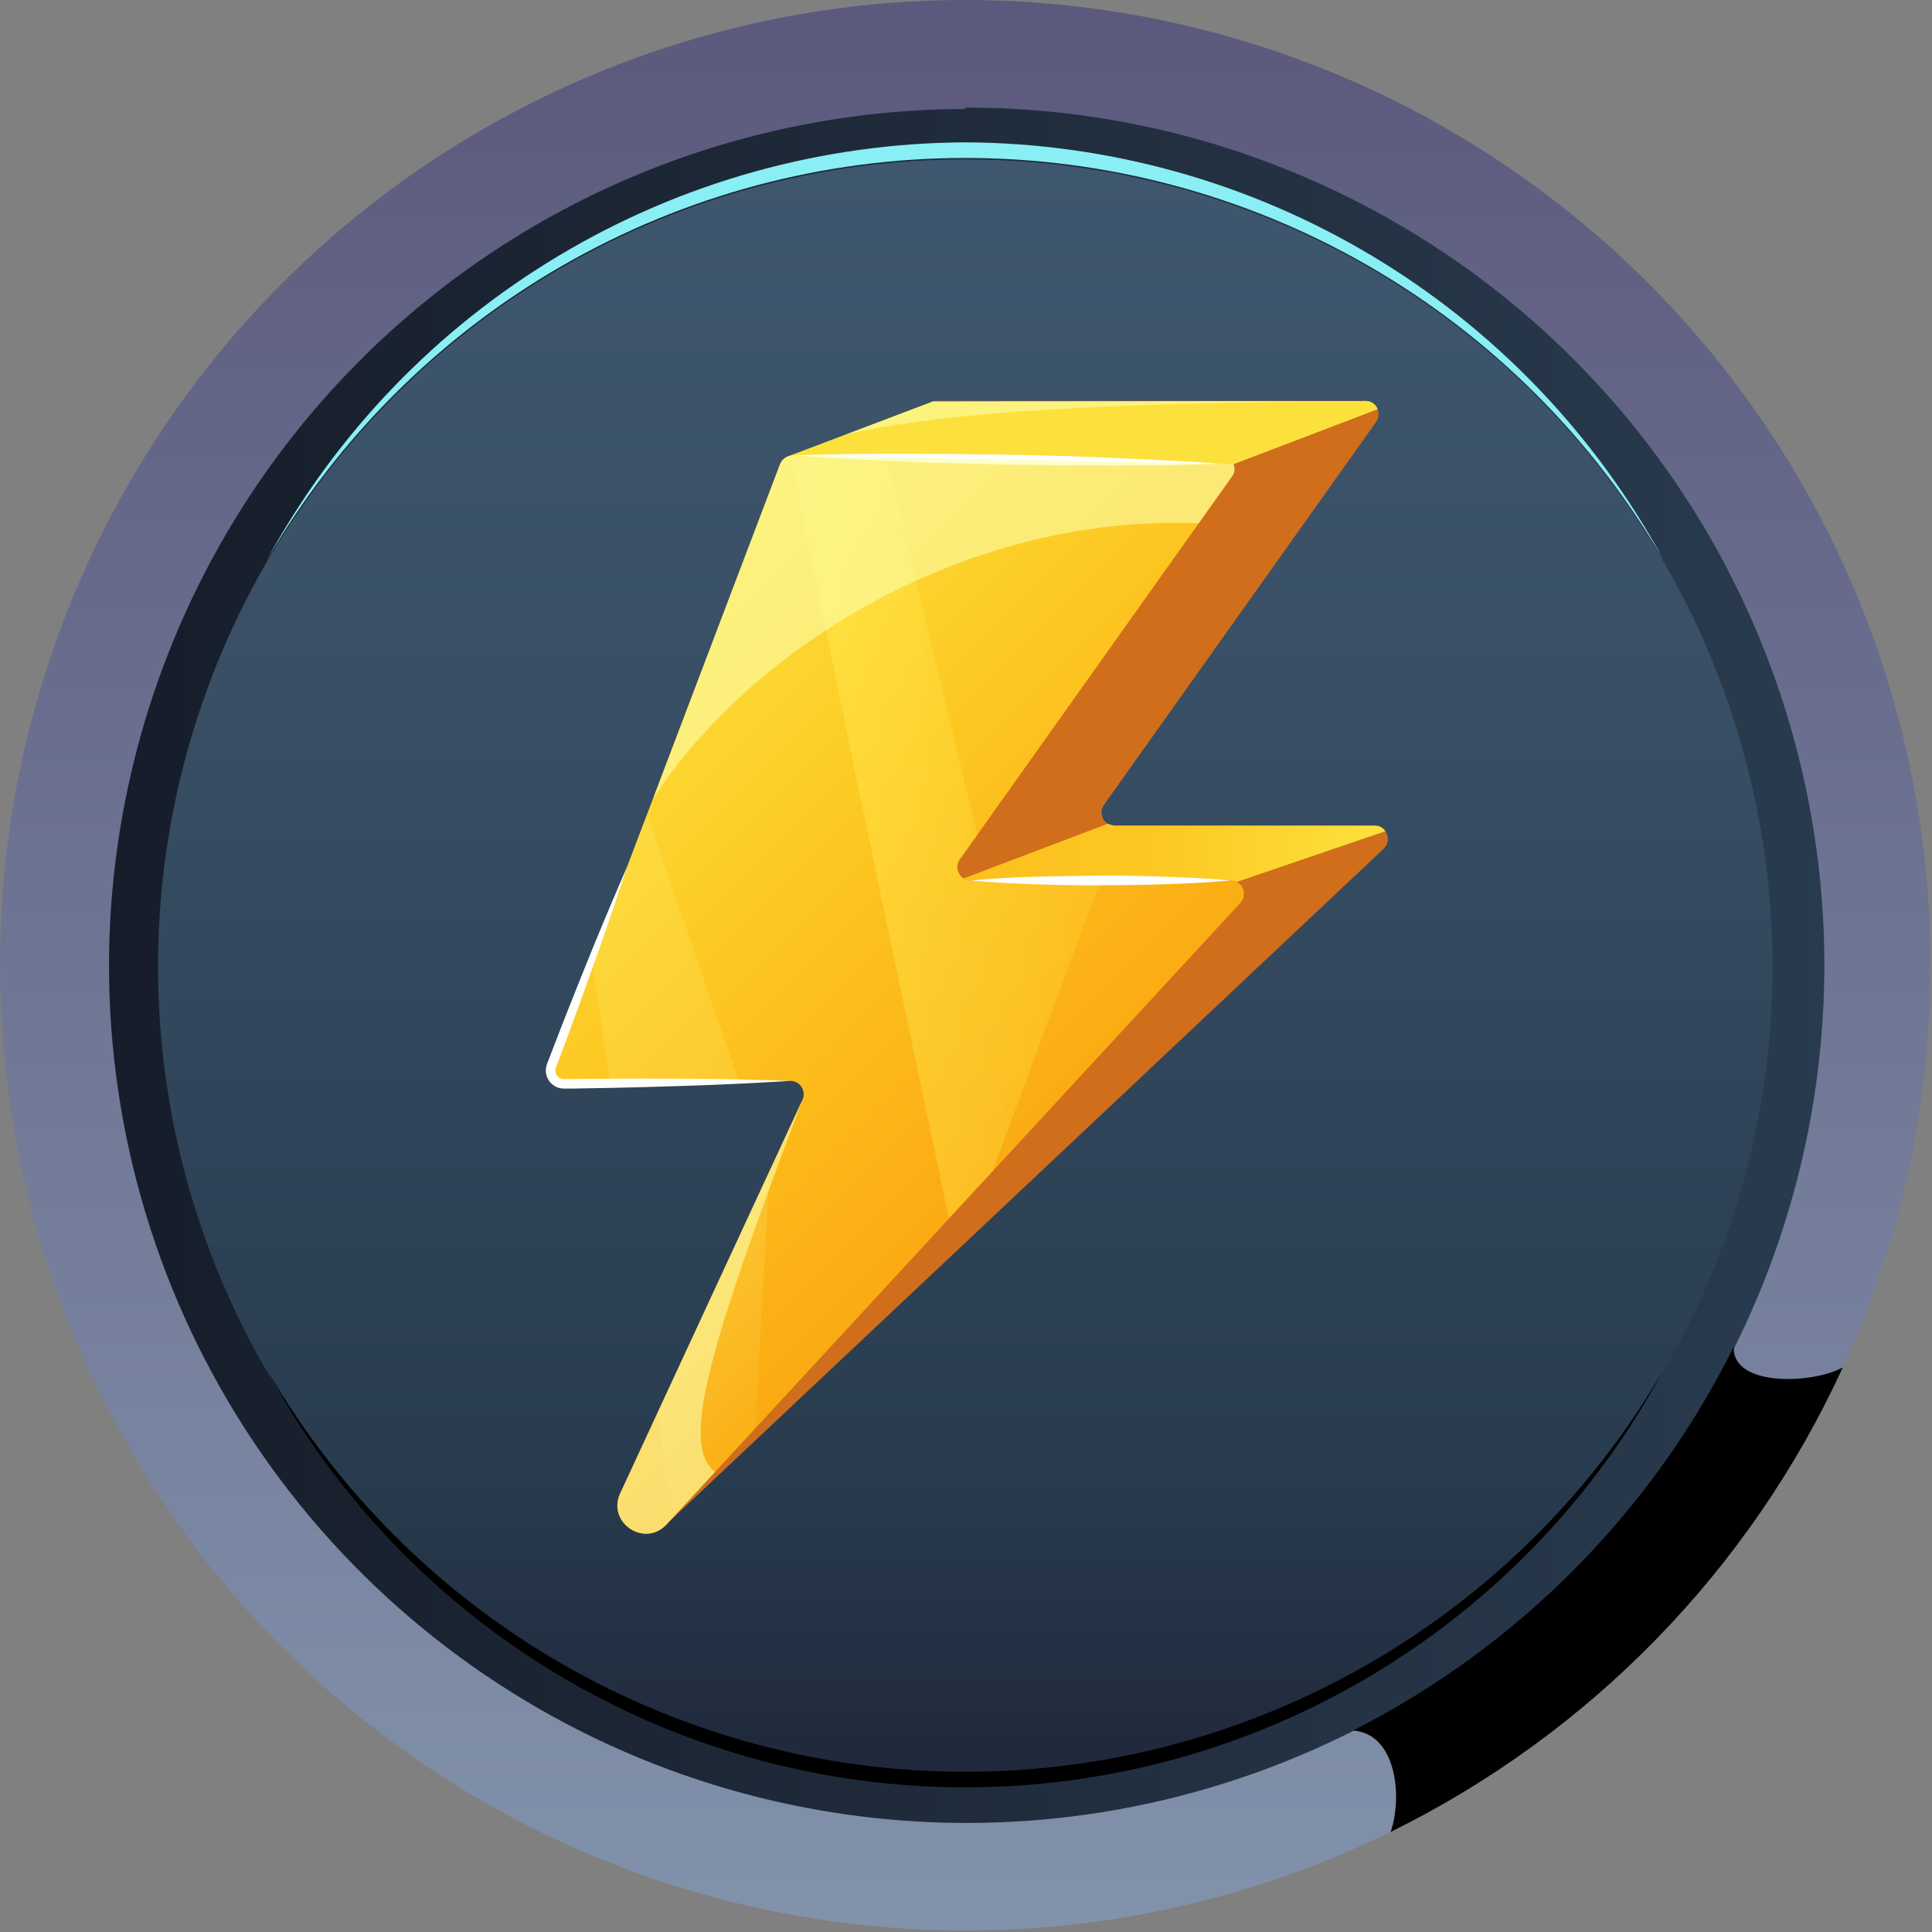 <svg width="400" height="400" viewBox="0 0 400 400" fill="none" xmlns="http://www.w3.org/2000/svg">
<rect x="0" y="0" width="400" height="400" fill="#808080" stroke="none"/>
<path fill-rule="evenodd" clip-rule="evenodd" d="M199.85 14.214C236.566 14.214 272.457 25.101 302.985 45.499C333.513 65.897 357.306 94.89 371.357 128.811C385.407 162.732 389.083 200.057 381.921 236.067C374.758 272.077 357.077 305.155 331.116 331.117C305.154 357.078 272.076 374.759 236.066 381.922C200.056 389.084 162.731 385.408 128.81 371.358C94.889 357.307 65.897 333.514 45.498 302.986C25.1 272.458 14.213 236.567 14.213 199.851C14.213 150.617 33.771 103.4 68.585 68.586C103.399 33.772 150.616 14.214 199.85 14.214Z" fill="url(#paint0_linear_1472_1073)"/>
<path fill-rule="evenodd" clip-rule="evenodd" d="M199.85 33C232.905 33 265.219 42.802 292.703 61.167C320.188 79.531 341.61 105.634 354.259 136.173C366.909 166.712 370.219 200.317 363.77 232.737C357.321 265.158 341.404 294.938 318.03 318.312C294.656 341.685 264.876 357.603 232.456 364.052C200.035 370.501 166.431 367.191 135.891 354.541C105.352 341.891 79.25 320.47 60.885 292.985C42.52 265.5 32.718 233.187 32.718 200.132C32.718 155.806 50.327 113.295 81.67 81.952C113.013 50.608 155.524 33 199.85 33Z" fill="url(#paint1_linear_1472_1073)"/>
<path fill-rule="evenodd" clip-rule="evenodd" d="M344.415 283.62C330.377 309.745 309.522 331.577 284.067 346.796C258.611 362.015 229.508 370.052 199.85 370.052C170.193 370.052 141.089 362.015 115.634 346.796C90.179 331.577 69.323 309.745 55.285 283.62C69.989 308.93 91.081 329.937 116.45 344.539C141.82 359.14 170.579 366.826 199.85 366.826C229.122 366.826 257.881 359.14 283.25 344.539C308.62 329.937 329.711 308.93 344.415 283.62Z" fill="black"/>
<path fill-rule="evenodd" clip-rule="evenodd" d="M199.85 29.471C229.48 29.608 258.529 37.702 283.96 52.908C309.392 68.113 330.271 89.872 344.415 115.908C329.711 90.597 308.62 69.591 283.25 54.989C257.881 40.387 229.122 32.702 199.85 32.702C170.579 32.702 141.82 40.387 116.45 54.989C91.081 69.591 69.989 90.597 55.285 115.908C69.43 89.872 90.309 68.113 115.74 52.908C141.171 37.702 170.22 29.608 199.85 29.471Z" fill="#89EFF4"/>
<path fill-rule="evenodd" clip-rule="evenodd" d="M199.85 0C239.377 0 278.016 11.721 310.881 33.681C343.746 55.641 369.362 86.853 384.488 123.371C399.614 159.889 403.572 200.072 395.86 238.839C388.149 277.606 369.115 313.216 341.166 341.166C313.216 369.115 277.606 388.149 238.839 395.86C200.072 403.572 159.889 399.614 123.371 384.488C86.853 369.362 55.641 343.746 33.681 310.881C11.721 278.016 0 239.377 0 199.85C0 146.847 21.056 96.014 58.535 58.535C96.014 21.056 146.847 0 199.85 0ZM199.85 22.276C234.983 22.219 269.344 32.585 298.584 52.062C327.824 71.539 350.629 99.252 364.114 131.694C377.598 164.137 381.156 199.85 374.337 234.315C367.518 268.78 350.629 300.448 325.806 325.311C300.984 350.174 269.344 367.115 234.89 373.99C200.436 380.866 164.717 377.366 132.253 363.934C99.789 350.503 72.038 327.743 52.513 298.535C32.989 269.327 22.567 234.983 22.567 199.85C22.643 152.855 41.346 107.807 74.576 74.576C107.807 41.346 152.855 22.643 199.85 22.567V22.276Z" fill="url(#paint2_linear_1472_1073)"/>
<path style="mix-blend-mode:screen" fill-rule="evenodd" clip-rule="evenodd" d="M359.034 278.688C341.985 313.018 314.316 340.931 280.138 358.28C289.304 358.976 290.348 372.377 287.912 379.28C329.252 358.938 362.319 324.97 381.543 283.097C375.335 286.578 358.338 287.216 358.976 278.688H359.034Z" fill="url(#paint3_radial_1472_1073)"/>
<path d="M193.94 83H282.658C283.164 83.001 283.66 83.14 284.092 83.403C284.525 83.665 284.876 84.042 285.109 84.492C285.341 84.941 285.446 85.445 285.411 85.95C285.376 86.455 285.203 86.94 284.911 87.353L228.581 166.613C228.286 167.025 228.112 167.51 228.075 168.015C228.039 168.52 228.143 169.025 228.375 169.475C228.607 169.925 228.959 170.302 229.391 170.565C229.824 170.828 230.321 170.967 230.827 170.966H284.611C285.146 170.969 285.667 171.128 286.113 171.423C286.558 171.718 286.908 172.136 287.12 172.626C287.332 173.117 287.397 173.658 287.307 174.185C287.216 174.711 286.974 175.2 286.611 175.592L137.969 315.568L195.959 216.365C196.155 215.942 196.241 215.477 196.208 215.012C196.176 214.547 196.026 214.098 195.773 213.707C195.52 213.316 195.173 212.995 194.762 212.774C194.352 212.554 193.892 212.44 193.427 212.445L146.608 213.065C146.158 213.071 145.714 212.966 145.314 212.761C144.914 212.555 144.57 212.255 144.313 211.887C144.055 211.518 143.891 211.092 143.836 210.646C143.781 210.199 143.835 209.746 143.995 209.326L191.32 84.767C191.523 84.239 191.883 83.786 192.351 83.47C192.82 83.154 193.375 82.99 193.94 83V83Z" fill="#D16E1C"/>
<path d="M254.749 182.297H200.959C200.452 182.297 199.956 182.157 199.523 181.893C199.091 181.629 198.74 181.252 198.508 180.802C198.276 180.351 198.172 179.846 198.208 179.341C198.244 178.836 198.419 178.35 198.712 177.938L255.043 98.684C255.336 98.272 255.511 97.786 255.547 97.281C255.583 96.776 255.479 96.271 255.247 95.821C255.015 95.371 254.664 94.993 254.232 94.729C253.799 94.465 253.303 94.326 252.796 94.325H164.078C163.519 94.326 162.972 94.497 162.512 94.814C162.051 95.132 161.698 95.582 161.498 96.105L114.173 220.671C114.013 221.091 113.958 221.543 114.014 221.989C114.069 222.436 114.233 222.861 114.49 223.229C114.748 223.598 115.092 223.897 115.492 224.102C115.892 224.306 116.337 224.41 116.786 224.403L163.605 223.79C164.071 223.784 164.531 223.896 164.943 224.116C165.354 224.337 165.703 224.657 165.956 225.049C166.21 225.44 166.36 225.89 166.393 226.355C166.426 226.82 166.34 227.286 166.144 227.709L128.404 309.182C125.598 315.235 133.49 320.514 138.009 315.615L256.776 186.97C257.153 186.577 257.406 186.082 257.503 185.546C257.6 185.01 257.536 184.458 257.319 183.958C257.102 183.459 256.743 183.035 256.286 182.739C255.828 182.443 255.294 182.29 254.749 182.297V182.297Z" fill="url(#paint4_linear_1472_1073)"/>
<g opacity="0.4">
<path opacity="0.4" d="M156.373 295.684L159.319 242.447L136.09 292.565L139.216 314.275L156.373 295.684Z" fill="url(#paint5_linear_1472_1073)"/>
<path opacity="0.4" d="M122.579 198.561L126.271 224.283L152.974 223.93L133.983 168.539L122.579 198.561Z" fill="url(#paint6_linear_1472_1073)"/>
</g>
<path opacity="0.4" d="M227.854 182.29H200.958C200.452 182.29 199.955 182.15 199.523 181.886C199.091 181.623 198.74 181.245 198.508 180.795C198.276 180.345 198.172 179.839 198.208 179.334C198.244 178.829 198.419 178.344 198.712 177.931L202.338 172.832L183.388 94.325H164.058C162.965 94.325 196.472 252.225 196.472 252.225L205.498 242.447L227.854 182.29Z" fill="url(#paint7_linear_1472_1073)"/>
<path d="M163.045 94.552L193.087 83.161L282.931 83.034C283.431 83.061 283.913 83.233 284.315 83.531C284.718 83.828 285.025 84.237 285.198 84.707L255.356 96.092L163.045 94.552Z" fill="#FCE13C"/>
<path d="M163.045 94.552L193.087 83.161L282.931 83.034C283.431 83.061 283.913 83.233 284.315 83.531C284.718 83.828 285.025 84.237 285.198 84.707L255.356 96.092L163.045 94.552Z" fill="#FCE13C"/>
<path d="M199.499 181.87L229.394 170.539C230.013 170.846 230.704 170.982 231.394 170.932H284.798C285.206 170.949 285.604 171.062 285.96 171.262C286.316 171.463 286.619 171.745 286.844 172.085L256.036 182.604C255.648 182.405 255.219 182.3 254.783 182.297H200.852C200.37 182.284 199.901 182.136 199.499 181.87V181.87Z" fill="url(#paint8_linear_1472_1073)"/>
<path d="M254.749 182.297C250.264 182.71 245.784 182.924 241.298 183.07C236.812 183.217 232.333 183.277 227.854 183.297C223.375 183.317 218.889 183.237 214.403 183.077C209.917 182.917 205.438 182.71 200.958 182.297C205.438 181.877 209.924 181.631 214.403 181.511C218.882 181.391 223.368 181.311 227.854 181.291C232.34 181.271 236.819 181.357 241.298 181.517C245.778 181.677 250.264 181.871 254.749 182.297Z" fill="#FFFFFD"/>
<path d="M129.817 179.491C127.333 187.121 124.727 194.708 121.999 202.254C120.665 206.04 119.259 209.793 117.879 213.585L115.78 219.198L115.253 220.604L115.12 220.957C115.08 221.077 115.073 221.124 115.04 221.211C115.002 221.368 114.984 221.529 114.986 221.691C114.999 222.012 115.097 222.324 115.272 222.594C115.447 222.863 115.691 223.081 115.98 223.224C116.12 223.295 116.271 223.345 116.426 223.37C116.504 223.391 116.585 223.402 116.666 223.404H116.979H118.486L121.492 223.37L127.491 223.324C131.49 223.324 135.49 223.29 139.522 223.324C147.521 223.35 155.544 223.506 163.592 223.79C155.593 224.283 147.576 224.65 139.542 224.89C135.543 225.037 131.544 225.103 127.511 225.217L121.512 225.323L118.506 225.377H116.999H116.566C116.396 225.37 116.227 225.35 116.06 225.317C115.721 225.261 115.392 225.153 115.086 224.997C114.473 224.69 113.955 224.222 113.588 223.643C113.22 223.064 113.017 222.396 113 221.711C112.999 221.369 113.041 221.028 113.127 220.697C113.173 220.544 113.227 220.351 113.273 220.237L113.407 219.884L113.947 218.484L116.113 212.872C117.593 209.139 119.032 205.4 120.545 201.687C123.518 194.253 126.609 186.854 129.817 179.491Z" fill="#FFFFFD"/>
<path d="M252.87 96.018C245.462 96.263 238.059 96.38 230.66 96.372C223.255 96.372 215.856 96.292 208.457 96.172C201.059 96.052 193.66 95.832 186.261 95.505C178.862 95.178 171.47 94.838 164.078 94.299C171.481 94.054 178.885 93.936 186.288 93.945C193.693 93.945 201.092 94.025 208.491 94.145C215.889 94.265 223.295 94.492 230.687 94.812C238.079 95.132 245.478 95.492 252.87 96.018Z" fill="#FFFFFD"/>
<path opacity="0.6" d="M248.164 108.356L255.043 98.684C255.341 98.324 255.53 97.885 255.585 97.421C255.641 96.956 255.561 96.485 255.356 96.065L164.078 94.325C163.518 94.326 162.972 94.497 162.512 94.814C162.051 95.132 161.698 95.582 161.498 96.105L135.149 165.533C155.379 133.985 200.472 106.31 248.164 108.356Z" fill="#FCFFAC"/>
<path opacity="0.6" d="M166.151 227.709L128.404 309.182C125.598 315.235 133.49 320.514 138.009 315.615L148.054 304.73C140.762 299.237 146.781 278.874 166.151 227.709Z" fill="#FCFFAC"/>
<path opacity="0.6" d="M175.143 89.953C192.207 86.033 219.802 83.374 283.192 83.034H282.958L193.113 83.161L175.143 89.953Z" fill="#FCFFAC"/>
<defs>
<linearGradient id="paint0_linear_1472_1073" x1="14.213" y1="199.851" x2="385.43" y2="199.851" gradientUnits="userSpaceOnUse">
<stop stop-color="#161C29"/>
<stop offset="1" stop-color="#293C4F"/>
</linearGradient>
<linearGradient id="paint1_linear_1472_1073" x1="199.85" y1="367.263" x2="199.85" y2="33" gradientUnits="userSpaceOnUse">
<stop stop-color="#20283B"/>
<stop offset="0.19" stop-color="#293C4F"/>
<stop offset="0.67" stop-color="#384F65"/>
<stop offset="1" stop-color="#3F576E"/>
</linearGradient>
<linearGradient id="paint2_linear_1472_1073" x1="199.85" y1="399.7" x2="199.85" y2="0" gradientUnits="userSpaceOnUse">
<stop stop-color="#8292AB"/>
<stop offset="1" stop-color="#5B597D"/>
</linearGradient>
<radialGradient id="paint3_radial_1472_1073" cx="0" cy="0" r="1" gradientUnits="userSpaceOnUse" gradientTransform="translate(8403.64 7491.15) scale(2870.76 2847.77)">
<stop stop-color="#DBEAFF"/>
<stop offset="0.06" stop-color="#C5D3E6"/>
<stop offset="0.21" stop-color="#929CAA"/>
<stop offset="0.35" stop-color="#656C76"/>
<stop offset="0.5" stop-color="#41454C"/>
<stop offset="0.64" stop-color="#25272B"/>
<stop offset="0.77" stop-color="#101113"/>
<stop offset="0.89" stop-color="#040405"/>
<stop offset="1"/>
</radialGradient>
<linearGradient id="paint4_linear_1472_1073" x1="121.985" y1="135.272" x2="220.155" y2="233.442" gradientUnits="userSpaceOnUse">
<stop stop-color="#FCE13C"/>
<stop offset="0.45" stop-color="#FDC822"/>
<stop offset="1" stop-color="#FBAA12"/>
</linearGradient>
<linearGradient id="paint5_linear_1472_1073" x1="136.336" y1="265.43" x2="162.199" y2="291.292" gradientUnits="userSpaceOnUse">
<stop offset="0.08" stop-color="#FFFF93"/>
<stop offset="0.23" stop-color="#FFFC8D"/>
<stop offset="0.44" stop-color="#FEF47B"/>
<stop offset="0.68" stop-color="#FDE65E"/>
<stop offset="0.94" stop-color="#FCD436"/>
<stop offset="1" stop-color="#FCCF2C"/>
</linearGradient>
<linearGradient id="paint6_linear_1472_1073" x1="4239.57" y1="13256.7" x2="6854.27" y2="14682.4" gradientUnits="userSpaceOnUse">
<stop offset="0.08" stop-color="#FFFF93"/>
<stop offset="0.23" stop-color="#FFFC8D"/>
<stop offset="0.44" stop-color="#FEF47B"/>
<stop offset="0.68" stop-color="#FDE65E"/>
<stop offset="0.94" stop-color="#FCD436"/>
<stop offset="1" stop-color="#FCCF2C"/>
</linearGradient>
<linearGradient id="paint7_linear_1472_1073" x1="164.051" y1="173.279" x2="227.854" y2="173.279" gradientUnits="userSpaceOnUse">
<stop offset="0.08" stop-color="#FFF257"/>
<stop offset="1" stop-color="#FCCF2C"/>
</linearGradient>
<linearGradient id="paint8_linear_1472_1073" x1="199.499" y1="176.591" x2="286.858" y2="176.591" gradientUnits="userSpaceOnUse">
<stop stop-color="#FBC01E"/>
<stop offset="0.46" stop-color="#FDC822"/>
<stop offset="1" stop-color="#FCE13C"/>
</linearGradient>
</defs>
</svg>
